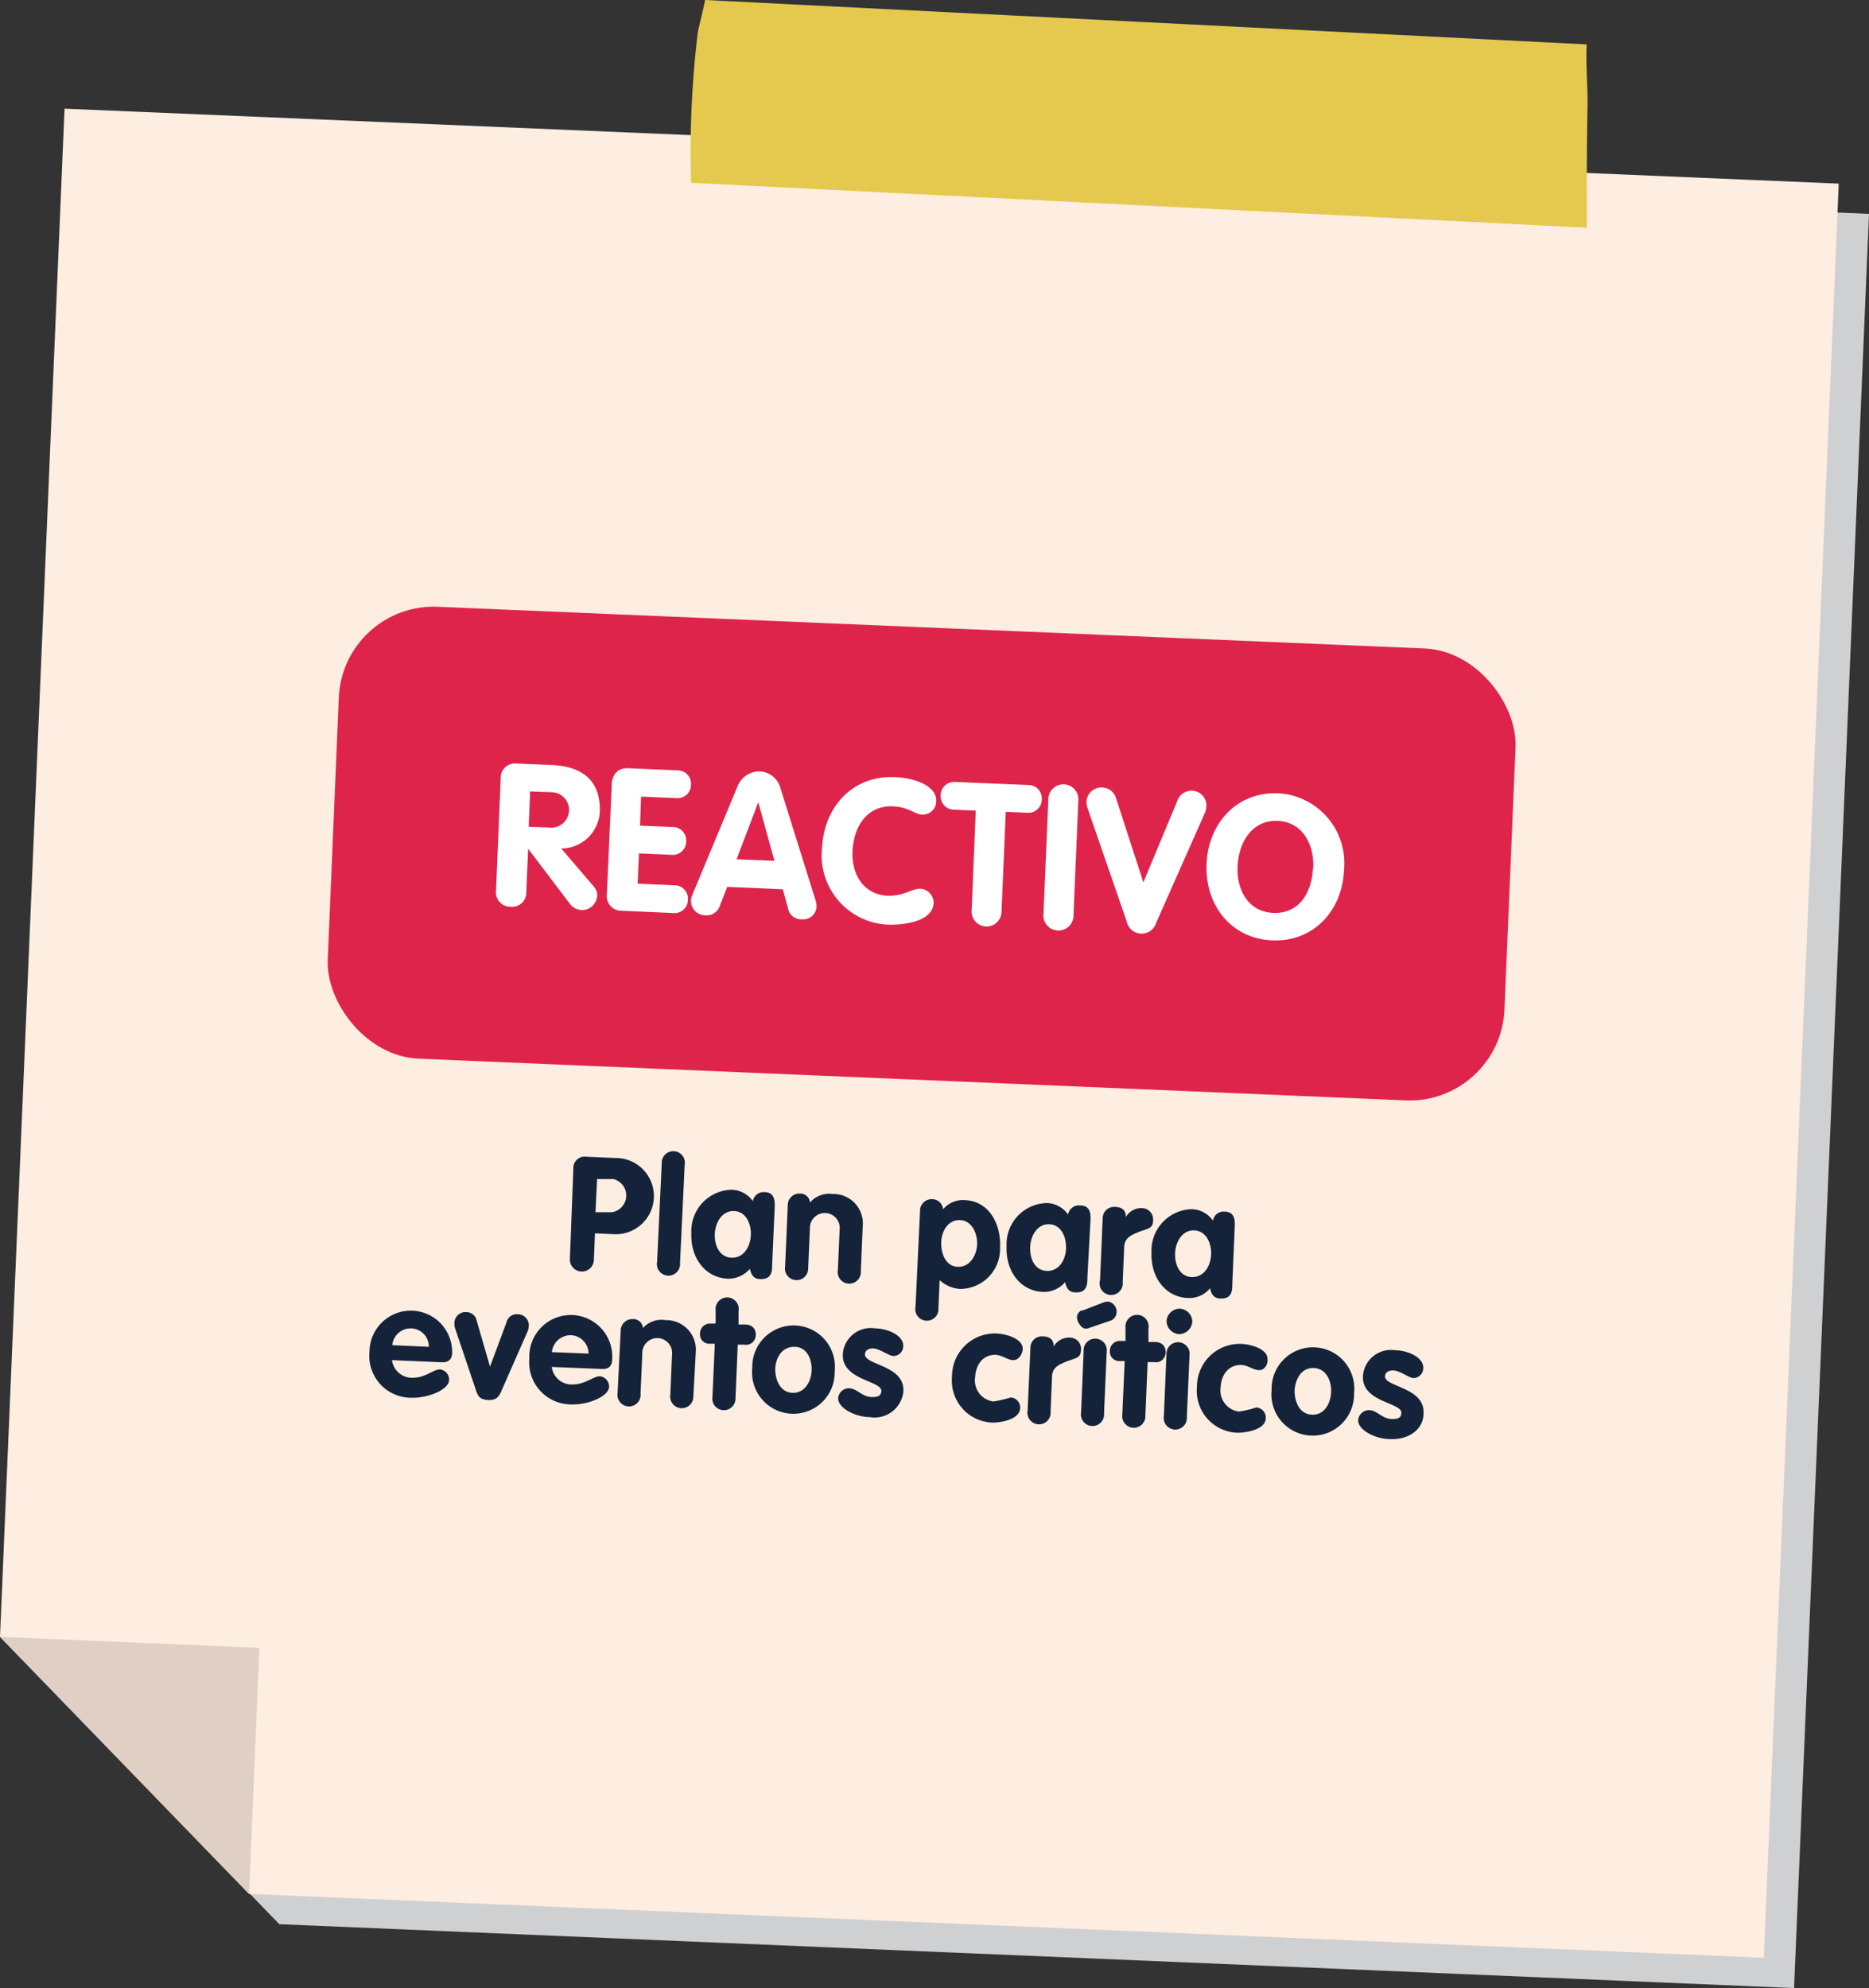 <svg xmlns="http://www.w3.org/2000/svg" viewBox="0 0 140.17 149.1"><rect x="0" y="0" width="140.17" height="149.1" fill="#333333" stroke="none"/><defs><style>.cls-1{isolation:isolate;}.cls-2{fill:#cfd0d2;mix-blend-mode:multiply;}.cls-3{fill:#feede1;}.cls-4{fill:#dfcfc4;}.cls-5{fill:#e5c94f;}.cls-6{fill:#df244b;}.cls-7{fill:#fff;}.cls-8{fill:#142339;}</style></defs><g class="cls-1"><g id="Capa_2" data-name="Capa 2"><g id="Capa_1-2" data-name="Capa 1"><polygon class="cls-2" points="7.11 10.42 2.27 125.03 2.27 125.03 2.27 125.03 20.95 144.3 134.55 149.09 140.17 16.04 7.11 10.42"/><polygon class="cls-3" points="137.9 13.77 4.84 8.15 0 122.75 18.68 142.03 132.28 146.82 137.9 13.77"/><polygon class="cls-4" points="18.68 142.03 0 122.75 19.45 123.58 18.68 142.03"/><path class="cls-5" d="M119,3.33,52.88,0c-.19,1-.51,2.09-.57,2.63a74.54,74.54,0,0,0-.48,11.08L119,17.08c0-3.06,0-6.13.06-9.2C119.08,6.5,118.92,4.83,119,3.33Z"/><rect class="cls-6" x="24.96" y="47.05" width="88.33" height="33.92" rx="7.12" transform="translate(2.76 -2.86) rotate(2.42)"/><path class="cls-7" d="M37.55,58.38a1.07,1.07,0,0,1,1.21-1.12l2.63.11c2.31.1,3.69,1.2,3.59,3.55a2.9,2.9,0,0,1-2.89,2.71l2.43,2.84a1,1,0,0,1,.27.67,1.15,1.15,0,0,1-1.17,1.11,1.17,1.17,0,0,1-.85-.43l-3.16-4.17h0l-.14,3.25A1.07,1.07,0,0,1,38.27,68,1.08,1.08,0,0,1,37.2,66.8ZM39.65,62l1.54.06a1.33,1.33,0,1,0,.12-2.65l-1.55-.06Z"/><path class="cls-7" d="M45.88,58.87c0-.75.43-1.29,1.22-1.26l3.72.16a1,1,0,0,1,1,1.08,1,1,0,0,1-1.11,1l-2.63-.11L48,61.92l2.46.1a1,1,0,0,1,1,1.08,1,1,0,0,1-1.14,1L47.92,64l-.1,2.27,2.77.12a1,1,0,0,1,1,1.08,1,1,0,0,1-1.11,1l-3.86-.17a1.09,1.09,0,0,1-1.11-1.17Z"/><path class="cls-7" d="M55.3,59A1.77,1.77,0,0,1,57,57.85a1.7,1.7,0,0,1,1.55,1.31l2.59,8.28a1.87,1.87,0,0,1,.1.56,1,1,0,0,1-1.08.94,1,1,0,0,1-1.06-.82l-.39-1.43-4.17-.18L54,67.89a1.05,1.05,0,0,1-1.12.75,1.08,1.08,0,0,1-1.06-1.1,1.18,1.18,0,0,1,.13-.49Zm-.06,5.44,2.84.12-1.21-4.4h0Z"/><path class="cls-7" d="M67.06,58.28c1.09,0,3.21.49,3.15,1.81a1,1,0,0,1-1,1c-.62,0-1-.57-2.27-.62-1.86-.08-2.89,1.45-3,3.28s.83,3.35,2.67,3.43c1.26,0,1.8-.56,2.41-.53a1.06,1.06,0,0,1,1,1.06c-.06,1.44-2.34,1.67-3.45,1.63a5.2,5.2,0,0,1-4.92-5.74C61.8,60.46,64,58.15,67.06,58.28Z"/><path class="cls-7" d="M73.18,60.79l-1.63-.07a1,1,0,0,1-1-1.08,1,1,0,0,1,1.07-1l5.51.23a1,1,0,0,1,1,1.08,1,1,0,0,1-1.07,1l-1.63-.07-.32,7.53a1.12,1.12,0,1,1-2.24-.1Z"/><path class="cls-7" d="M78.62,60a1.13,1.13,0,1,1,2.25.09l-.36,8.51a1.13,1.13,0,1,1-2.25-.09Z"/><path class="cls-7" d="M81.57,60.62a1.34,1.34,0,0,1-.08-.56,1.11,1.11,0,0,1,1.2-1,1.1,1.1,0,0,1,1,.77l2.06,6.34L88.32,60a1.12,1.12,0,0,1,2.16.44,1.48,1.48,0,0,1-.13.55L86.71,69.2a1.14,1.14,0,0,1-2.21-.1Z"/><path class="cls-7" d="M90.49,64.79c.13-3.12,2.33-5.43,5.39-5.3a5.25,5.25,0,0,1,4.92,5.74c-.13,3.1-2.32,5.42-5.39,5.29S90.36,67.89,90.49,64.79Zm8,.34c.08-1.82-.8-3.49-2.67-3.57s-2.89,1.52-3,3.33.77,3.49,2.67,3.57S98.38,67,98.46,65.13Z"/><path class="cls-8" d="M43,87.64a.85.85,0,0,1,1-.89l2.12.09a2.86,2.86,0,1,1-.17,5.71l-1.33-.06-.08,2a.9.9,0,1,1-1.8-.07Zm1.66,3.27,1.22,0A1.27,1.27,0,0,0,46,88.42l-1.22,0Z"/><path class="cls-8" d="M49.63,87.25a.87.87,0,0,1,.9-.92.86.86,0,0,1,.82,1L51,94.71a.87.87,0,1,1-1.72-.08Z"/><path class="cls-8" d="M57.91,94.83c0,.44,0,1.12-.88,1.09-.5,0-.69-.31-.79-.77a2.1,2.1,0,0,1-1.68.74c-1.62-.07-2.79-1.5-2.71-3.44a3.1,3.1,0,0,1,3-3.23,2,2,0,0,1,1.61.86.82.82,0,0,1,.86-.68c.82,0,.79.72.78,1.16Zm-3-.51c.9,0,1.36-.86,1.4-1.69s-.35-1.78-1.26-1.81-1.4.87-1.44,1.7S53.93,94.28,54.87,94.32Z"/><path class="cls-8" d="M59.08,90.44a.87.87,0,0,1,.9-.93.73.73,0,0,1,.77.67,1.88,1.88,0,0,1,1.69-.64A2.21,2.21,0,0,1,64.7,92l-.14,3.31a.87.87,0,1,1-1.72-.08l.13-3a1.12,1.12,0,1,0-2.23-.1l-.13,3A.87.87,0,1,1,58.88,95Z"/><path class="cls-8" d="M69,90.85a.87.87,0,0,1,.9-.92.83.83,0,0,1,.83.76A1.93,1.93,0,0,1,72.37,90c1.86.08,2.71,1.86,2.63,3.54a3,3,0,0,1-3,3.12A2.48,2.48,0,0,1,70.47,96l-.09,2.11A.87.87,0,1,1,68.66,98ZM71.87,95c.9,0,1.38-.88,1.41-1.68s-.37-1.78-1.27-1.82-1.39.81-1.42,1.65S70.92,95,71.87,95Z"/><path class="cls-8" d="M81.55,95.82c0,.45,0,1.13-.88,1.1-.5,0-.69-.31-.79-.77a2.07,2.07,0,0,1-1.68.73c-1.62-.06-2.79-1.49-2.71-3.44a3.09,3.09,0,0,1,3-3.22,2,2,0,0,1,1.61.86A.83.83,0,0,1,81,90.4c.83,0,.8.72.78,1.16Zm-3-.51c.9,0,1.37-.85,1.4-1.68s-.34-1.78-1.25-1.82-1.41.88-1.44,1.71S77.57,95.27,78.51,95.31Z"/><path class="cls-8" d="M82.7,91.34a.85.85,0,0,1,.92-.83c.46,0,.84.21.81.76h0a1.36,1.36,0,0,1,1.24-.67.85.85,0,0,1,.8,1c0,.56-.54.57-1.07.79s-1.06.43-1.09,1.11l-.11,2.65A.87.87,0,1,1,82.5,96Z"/><path class="cls-8" d="M92.42,96.28c0,.45,0,1.13-.87,1.1-.51,0-.7-.31-.8-.77a2,2,0,0,1-1.67.73c-1.62-.06-2.8-1.49-2.72-3.44a3.1,3.1,0,0,1,3-3.22,2,2,0,0,1,1.61.86.8.8,0,0,1,.85-.68c.83,0,.8.72.78,1.16Zm-3-.51c.9,0,1.37-.85,1.41-1.68s-.35-1.78-1.26-1.82-1.41.88-1.44,1.71S88.45,95.73,89.38,95.77Z"/><path class="cls-8" d="M29.4,102A1.51,1.51,0,0,0,31,103.32c.89,0,1.53-.64,2-.62a.76.76,0,0,1,.68.78c0,.74-1.6,1.39-2.88,1.34a3.14,3.14,0,0,1-3.09-3.46,3.1,3.1,0,1,1,6.2.06c0,.52-.26.76-.79.74Zm2.76-1a1.36,1.36,0,0,0-1.32-1.38,1.38,1.38,0,0,0-1.42,1.26Z"/><path class="cls-8" d="M34.16,99.7a1.23,1.23,0,0,1-.08-.5.83.83,0,0,1,.93-.8.78.78,0,0,1,.74.64l1,3.45h0L38,99.13a.76.76,0,0,1,.79-.57.83.83,0,0,1,.87.87,1.37,1.37,0,0,1-.13.5l-1.93,4.39c-.19.43-.38.7-1,.67s-.76-.3-.91-.75Z"/><path class="cls-8" d="M41.38,102.51A1.5,1.5,0,0,0,43,103.82c.89,0,1.53-.63,2-.61a.78.78,0,0,1,.68.77c0,.74-1.6,1.4-2.88,1.34a3.15,3.15,0,0,1-3.1-3.45,3.11,3.11,0,1,1,6.21.06c0,.51-.26.76-.79.73Zm2.76-1a1.38,1.38,0,0,0-1.32-1.38,1.41,1.41,0,0,0-1.43,1.27Z"/><path class="cls-8" d="M46.55,99.84a.88.88,0,0,1,.9-.92.73.73,0,0,1,.77.67A1.88,1.88,0,0,1,49.91,99a2.22,2.22,0,0,1,2.27,2.43L52,104.69a.87.87,0,1,1-1.73-.08l.13-3a1.12,1.12,0,1,0-2.23-.1l-.13,3a.87.87,0,1,1-1.72-.07Z"/><path class="cls-8" d="M53.61,100.77l-.38,0a.7.7,0,0,1-.73-.79.74.74,0,0,1,.79-.72l.38,0,0-1a.87.87,0,1,1,1.72.07l0,1,.49,0c.44,0,.82.24.8.79a.73.73,0,0,1-.86.72l-.49,0-.17,4a.87.87,0,1,1-1.73-.08Z"/><path class="cls-8" d="M62.6,102.84a3.1,3.1,0,1,1-6.18-.26,3.1,3.1,0,1,1,6.18.26Zm-4.46-.19c0,.83.36,1.76,1.29,1.8s1.41-.86,1.44-1.68S60.53,101,59.58,101,58.18,101.82,58.14,102.65Z"/><path class="cls-8" d="M67,101.69c-.32,0-1-.54-1.52-.57-.31,0-.6.12-.61.46,0,.8,3,.81,2.88,2.77a2.17,2.17,0,0,1-2.54,1.92c-1,0-2.38-.65-2.35-1.43a.81.81,0,0,1,.77-.73c.68,0,.95.63,1.76.66.53,0,.69-.14.71-.46,0-.79-3-.8-2.89-2.78a2.1,2.1,0,0,1,2.43-1.91c.85,0,2.14.49,2.1,1.34A.74.74,0,0,1,67,101.69Z"/><path class="cls-8" d="M76,102c-.43,0-.8-.37-1.35-.4-1,0-1.48.82-1.52,1.7a1.59,1.59,0,0,0,1.37,1.8,9.17,9.17,0,0,0,1.3-.3.75.75,0,0,1,.71.78c0,.89-1.53,1.13-2.16,1.1a3.15,3.15,0,0,1-2.95-3.45A3.21,3.21,0,0,1,74.64,100c.68,0,2.09.34,2.06,1.18C76.68,101.54,76.41,102,76,102Z"/><path class="cls-8" d="M77.28,101.05a.85.85,0,0,1,.93-.83c.45,0,.83.2.81.76h0a1.34,1.34,0,0,1,1.24-.67.84.84,0,0,1,.8,1c0,.56-.54.57-1.07.79s-1.06.42-1.09,1.11l-.11,2.65a.87.87,0,1,1-1.72-.08Z"/><path class="cls-8" d="M82.66,97.71a1.09,1.09,0,0,1,.46-.1.76.76,0,0,1,.62.77.69.69,0,0,1-.52.68l-1.37.47c-.35.11-.24.11-.48.1s-.62-.48-.6-.9a.59.59,0,0,1,.35-.46l.1,0Zm-1.39,3.6a.87.87,0,1,1,1.73.07l-.2,4.6a.87.87,0,1,1-1.72-.07Z"/><path class="cls-8" d="M84.35,102.07l-.38,0a.7.7,0,0,1-.73-.79.74.74,0,0,1,.79-.72h.38l0-1a.87.87,0,1,1,1.72.08l0,1,.49,0c.44,0,.82.24.8.79a.73.73,0,0,1-.86.72l-.49,0-.17,4a.87.87,0,1,1-1.73-.07Z"/><path class="cls-8" d="M87.48,101.57a.87.87,0,1,1,1.73.08l-.2,4.6a.87.87,0,1,1-1.72-.08Zm1.94-2.52a1,1,0,0,1-1,1,1,1,0,0,1-.93-1,1,1,0,0,1,1-.91A1,1,0,0,1,89.42,99.05Z"/><path class="cls-8" d="M94.42,102.75c-.43,0-.8-.37-1.35-.39-1,0-1.49.81-1.53,1.7a1.6,1.6,0,0,0,1.38,1.8,8.34,8.34,0,0,0,1.3-.31.76.76,0,0,1,.71.79c0,.89-1.54,1.12-2.16,1.1a3.14,3.14,0,0,1-3-3.45,3.2,3.2,0,0,1,3.23-3.21c.68,0,2.1.34,2.06,1.17C95.1,102.31,94.83,102.77,94.42,102.75Z"/><path class="cls-8" d="M101.55,104.48a3.1,3.1,0,1,1-6.18-.26,3.1,3.1,0,1,1,6.18.26Zm-4.46-.19c0,.83.36,1.76,1.3,1.8s1.4-.85,1.44-1.68-.35-1.78-1.3-1.82S97.13,103.47,97.09,104.29Z"/><path class="cls-8" d="M106,103.34c-.32,0-1-.55-1.52-.57-.31,0-.59.12-.61.45,0,.81,3,.81,2.89,2.78,0,1.15-1.06,2-2.55,1.92-1,0-2.38-.65-2.35-1.43a.82.82,0,0,1,.78-.74c.67,0,.94.63,1.76.67.52,0,.69-.14.7-.47,0-.79-3-.79-2.88-2.77a2.1,2.1,0,0,1,2.42-1.92c.85,0,2.14.49,2.1,1.34A.74.74,0,0,1,106,103.34Z"/></g></g></g></svg>